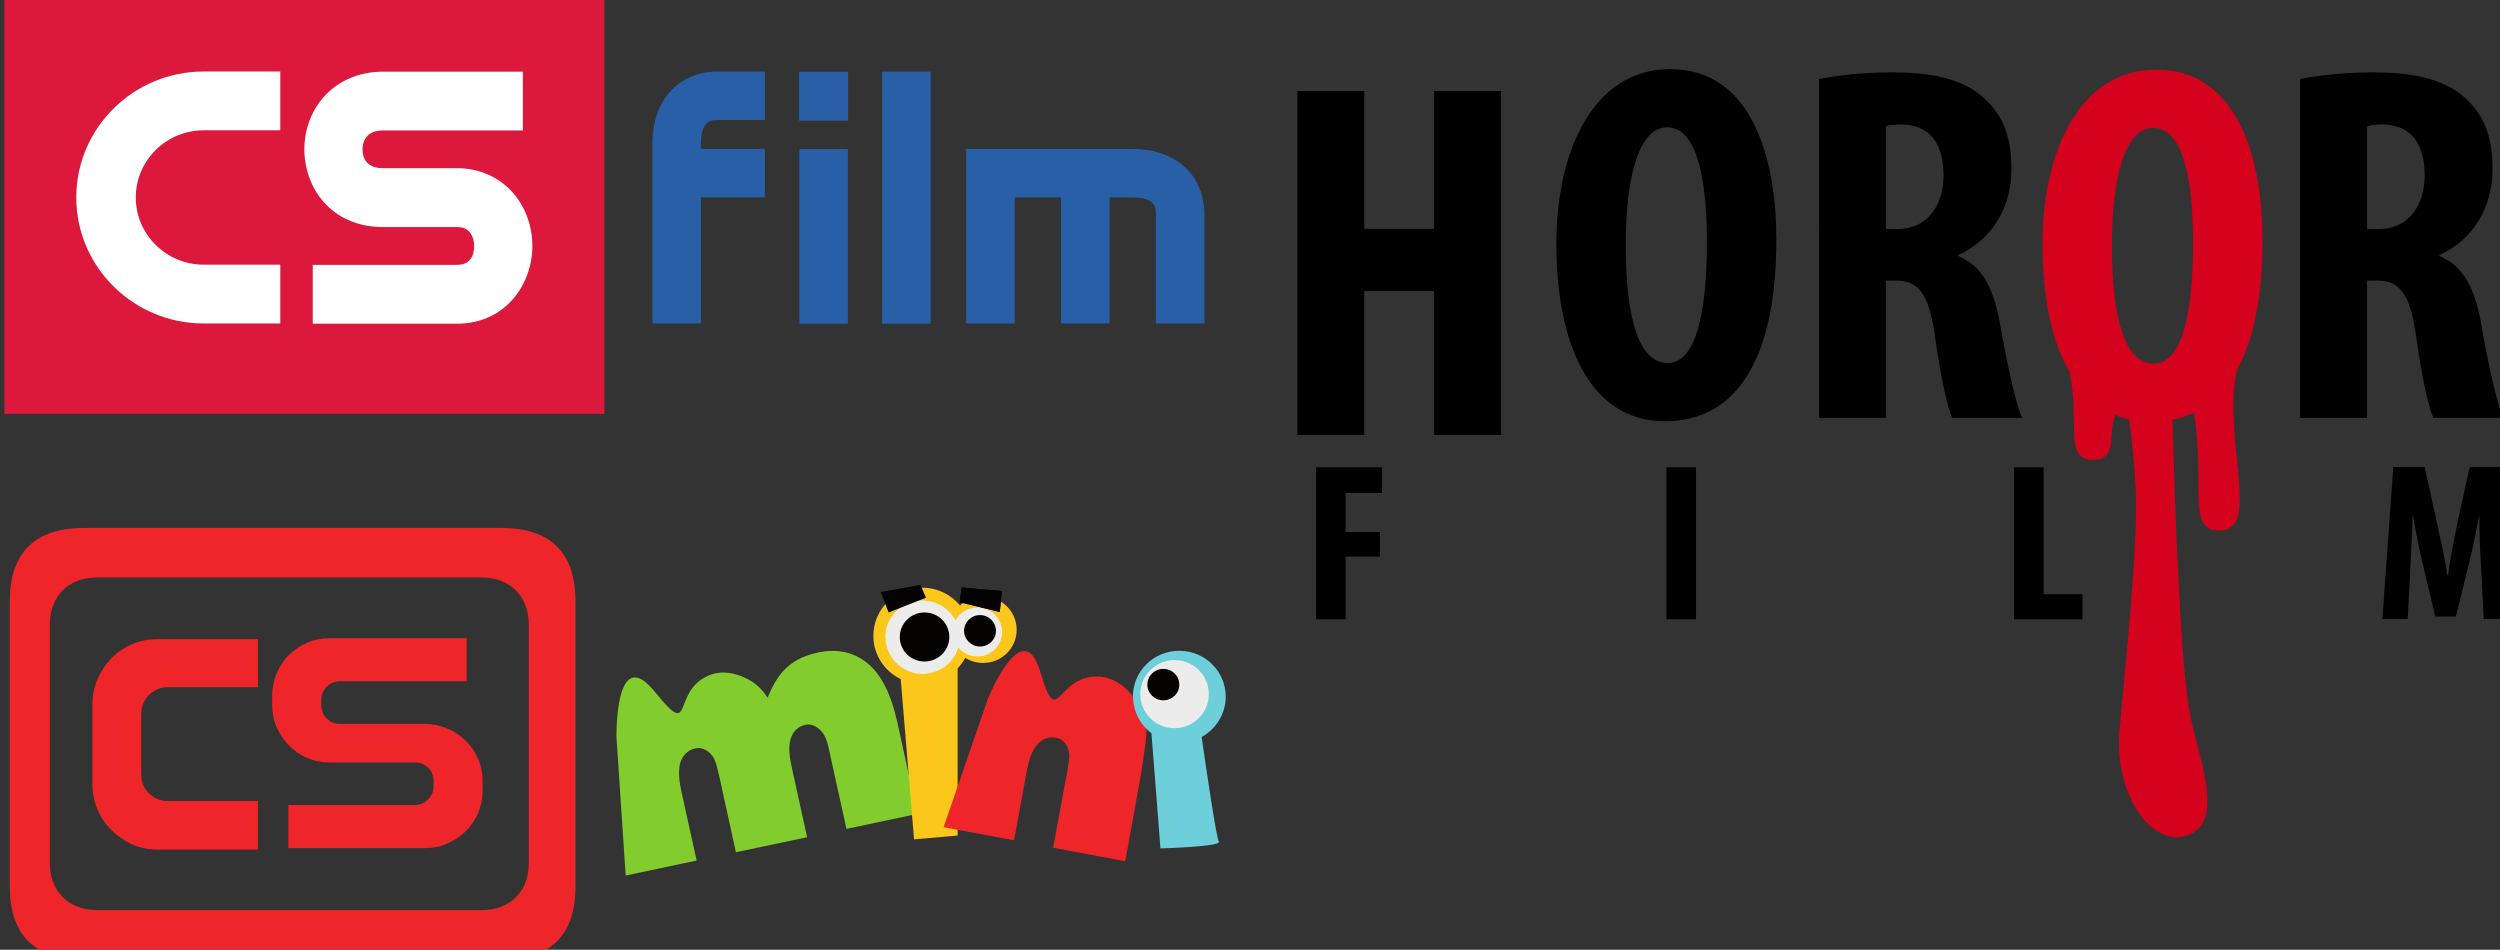 <svg id="d" width="11.582mm" height="4.4mm" version="1.1" viewBox="0 0 11.582 4.4" xmlns="http://www.w3.org/2000/svg">
 <rect x="0" y="0" width="11.582" height="4.4" fill="#333333" stroke="none"/>
 <defs id="e">
  <clipPath id="b">
   <path id="f" d="m18.444 443.34h15.305v8.301h-15.305z"/>
  </clipPath>
  <clipPath id="a">
   <path id="g" d="m18.444 444.73h15.305v5.511h-15.305z"/>
  </clipPath>
  <clipPath id="c">
   <path id="h" d="m228.4 305.86h12.664v8.227h-12.664z"/>
  </clipPath>
 </defs>
 <g id="i" transform="translate(-98.752 -96.966)">
  <g id="j" transform="matrix(1.103 0 0 1.103 -10.126 -10.394)" fill-rule="evenodd">
   <path id="k" d="m98.92 99.958c0-0.119 0.078-0.198 0.197-0.198h1.618c0.118 0 0.197 0.079 0.197 0.198v1.002c0 0.119-0.079 0.197-0.197 0.197h-1.618c-0.118 0-0.197-0.079-0.197-0.197zm-0.168-0.098v1.198c0 0.204 0.105 0.308 0.311 0.308h1.754c0.206 0 0.311-0.104 0.311-0.308v-1.198c0-0.204-0.105-0.308-0.311-0.308h-1.754c-0.206 0-0.311 0.104-0.311 0.308m1.344 0.155c-0.034 0-0.065 6e-3 -0.095 0.019-0.03 0.013-0.055 0.03-0.077 0.052-0.022 0.021-0.038 0.047-0.051 0.076-0.012 0.029-0.019 0.06-0.019 0.093v0.041c0 0.034 0.006 0.065 0.019 0.093 0.012 0.029 0.03 0.055 0.052 0.077 0.022 0.022 0.047 0.04 0.077 0.052 0.029 0.013 0.061 0.019 0.094 0.019h0.357c0.023 0 0.042 8e-3 0.057 0.023 0.015 0.015 0.022 0.034 0.022 0.055v0.02c0 0.022-7e-3 0.041-0.023 0.057-0.015 0.016-0.034 0.024-0.056 0.024h-0.531v0.181h0.573c0.034 0 0.065-6e-3 0.094-0.019 0.029-0.013 0.055-0.03 0.077-0.051 0.023-0.022 0.04-0.048 0.053-0.077 0.012-0.03 0.019-0.061 0.019-0.094v-0.041c0-0.032-6e-3 -0.064-0.019-0.093s-0.03-0.055-0.052-0.076c-0.022-0.022-0.048-0.039-0.078-0.052-0.029-0.012-0.061-0.019-0.094-0.019h-0.356c-0.022 0-0.041-7e-3 -0.056-0.023-0.015-0.015-0.023-0.034-0.023-0.057v-0.02c0-0.022 8e-3 -0.041 0.023-0.056 0.015-0.015 0.034-0.023 0.056-0.023h0.532v-0.181zm-0.723 4e-3c-0.038 0-0.074 7e-3 -0.107 0.021-0.033 0.014-0.062 0.034-0.087 0.059-0.024 0.025-0.044 0.054-0.058 0.087-0.014 0.033-0.022 0.068-0.022 0.106v0.336c0 0.038 0.007 0.074 0.022 0.108 0.014 0.033 0.034 0.062 0.059 0.086 0.024 0.024 0.053 0.044 0.086 0.059 0.033 0.015 0.069 0.022 0.107 0.022h0.421v-0.204h-0.379c-0.031 0-0.057-0.011-0.079-0.033-0.022-0.021-0.032-0.048-0.032-0.08v-0.252c0-0.032 0.011-0.058 0.032-0.08 0.022-0.022 0.048-0.033 0.079-0.033h0.379v-0.202z" fill="#ee2629"/>
   <path id="l" d="m101.3 100.43s-7e-3 -0.398 0.161-0.19c0.168 0.208 0.067-7e-4 0.226-0.068 0.056-0.024 0.109-0.01 0.15 8e-3 0.041 0.018 0.073 0.046 0.098 0.085 0.023-0.058 0.051-0.102 0.084-0.13 0.033-0.029 0.075-0.049 0.129-0.06 0.08-0.017 0.149-1e-3 0.206 0.045 0.058 0.047 0.099 0.129 0.125 0.245l0.085 0.388-0.298 0.063-0.075-0.341c-7e-3 -0.034-0.019-0.058-0.033-0.072-0.021-0.021-0.042-0.029-0.064-0.024-0.028 6e-3 -0.048 0.022-0.059 0.05-0.012 0.028-0.012 0.069 7.1e-4 0.126l0.065 0.296-0.299 0.063-0.071-0.324c-8e-3 -0.035-0.015-0.058-0.02-0.068-9e-3 -0.017-0.021-0.029-0.035-0.037-0.015-8e-3 -0.03-0.011-0.045-7e-3 -0.027 6e-3 -0.047 0.023-0.059 0.05-0.012 0.028-0.012 0.072 1e-3 0.131l0.064 0.29-0.298 0.063z" fill="#82cd2d"/>
   <path id="m" d="m102.55 100.86 0.183-0.016v-0.702c0.012-0.013 0.023-0.028 0.032-0.044 0.022 0.013 0.047 0.021 0.075 0.021 0.078 0 0.141-0.062 0.141-0.139 0-0.077-0.063-0.14-0.141-0.14-0.038 0-0.072 0.014-0.097 0.038-0.037-0.046-0.095-0.075-0.159-0.075-0.113 0-0.205 0.09-0.205 0.202 0 0.08 0.047 0.149 0.115 0.182z" fill="#fbc71a"/>
   <path id="n" d="m102.43 100.01c0 0.085 0.07 0.155 0.156 0.155 0.071 0 0.131-0.047 0.15-0.111 0.019 0.023 0.048 0.038 0.08 0.038 0.058 0 0.104-0.046 0.104-0.103 0-0.057-0.047-0.103-0.104-0.103-0.04 0-0.074 0.022-0.092 0.054-0.026-0.049-0.078-0.083-0.139-0.083-0.086 0-0.156 0.069-0.156 0.154" fill="#ececed"/>
   <path id="o" d="m102.49 100.01c0-0.057 0.047-0.103 0.104-0.103 0.058 0 0.104 0.046 0.104 0.103s-0.047 0.103-0.104 0.103c-0.058 0-0.104-0.046-0.104-0.103" fill="#050301"/>
   <path id="p" d="m102.76 99.984c0-0.036 0.03-0.066 0.067-0.066 0.037 0 0.067 0.03 0.067 0.066 0 0.037-0.03 0.066-0.067 0.066-0.037 0-0.067-0.03-0.067-0.066" fill="#050301"/>
   <path id="q" d="m102.41 99.821 0.033 0.086 0.157-0.062-0.023-0.054z" fill="#050301"/>
   <path id="r" d="m102.91 99.905 9e-3 -0.088-0.169-0.015-8e-3 0.062z" fill="#050301"/>
   <path id="s" d="m102.86 100.27s0.146-0.362 0.22-0.114c0.075 0.25 0.062 0.023 0.235 0.02 0.061-1e-3 0.105 0.031 0.136 0.062 0.031 0.031 0.051 0.069 0.059 0.114 0.044-0.045-9e-3 0.247-0.019 0.303l-0.054 0.297-0.303-0.057 0.06-0.322c6e-3 -0.035 9e-3 -0.058 8e-3 -0.07-2e-3 -0.018-7e-3 -0.034-0.018-0.047-0.01-0.012-0.023-0.021-0.039-0.023-0.027-5e-3 -0.051 3e-3 -0.073 0.024-0.022 0.021-0.039 0.061-0.049 0.119l-0.053 0.288-0.296-0.055z" fill="#ee2629"/>
   <path id="t" d="m103.47 100.26c0 0.063 0.03 0.119 0.077 0.154l0.038 0.484s0.26-7e-3 0.245-0.029c-0.01-0.015-0.05-0.285-0.072-0.439 0.06-0.033 0.101-0.097 0.101-0.169 0-0.107-0.087-0.193-0.195-0.193-0.108 0-0.195 0.086-0.195 0.193" fill="#6dcfda"/>
   <path id="u" d="m103.5 100.25c0-0.079 0.065-0.143 0.144-0.143 0.08 0 0.144 0.064 0.144 0.143 0 0.079-0.065 0.143-0.144 0.143-0.08 0-0.144-0.064-0.144-0.143" fill="#ececed"/>
   <path id="v" d="m103.53 100.21c0-0.037 0.03-0.066 0.067-0.066 0.037 0 0.067 0.029 0.067 0.066s-0.03 0.066-0.067 0.066c-0.037 0-0.067-0.029-0.067-0.066" fill="#050301"/>
   <path id="w" d="m102.91 99.905 9e-3 -0.088-0.169-0.015-8e-3 0.062z" fill="#050301"/>
  </g>
  <g id="x" transform="matrix(1.029 0 0 1.029 38.538 31.957)">
   <g id="y" transform="matrix(.353 0 0 -.353 52.026 222.03)">
    <g id="z" clip-path="url(#b)">
     <path id="aa" d="m18.443 444.73h7.654v5.511h-7.654z" fill="#dc183c"/>
    </g>
   </g>
   <g id="ab" transform="matrix(.353 0 0 -.353 52.026 222.03)">
    <g id="ac" clip-path="url(#a)">
     <g id="ad" transform="translate(19.361 447.49)">
      <path id="ae" d="m0 0c0-0.886 0.73-1.607 1.626-1.607h0.976v0.75h-0.976c-0.478 0-0.867 0.385-0.867 0.857 0 0.473 0.389 0.857 0.867 0.857h0.976v0.75h-0.976c-0.896 0-1.626-0.72-1.626-1.607" fill="#fff"/>
     </g>
     <g id="af" transform="translate(24.939 447.54)">
      <path id="ag" d="m0 0c-0.178 0.209-0.436 0.324-0.727 0.324h-0.939c-0.227 0-0.261 0.15-0.261 0.24 0 0.066 0.021 0.128 0.06 0.169 0.043 0.048 0.111 0.072 0.201 0.072h1.784v0.75h-1.784c-0.297 0-0.563-0.111-0.747-0.313-0.165-0.181-0.256-0.422-0.256-0.678 0-0.492 0.344-0.991 1.003-0.991h0.939c0.076 0 0.128-0.02 0.165-0.063s0.059-0.109 0.059-0.18c0-0.089-0.029-0.239-0.217-0.239h-1.842v-0.75h1.842c0.623 0 0.959 0.51 0.959 0.989 0 0.252-0.085 0.49-0.239 0.67" fill="#fff"/>
     </g>
     <g id="ah" transform="translate(26.709 448.17)">
      <path id="ai" d="m0 0v-2.287h0.619v1.608h0.815v0.619h-0.815v0.06c0 0.308 0.13 0.308 0.226 0.308h0.589v0.619h-0.589c-0.513 0-0.845-0.363-0.845-0.927" fill="#295fa7"/>
     </g>
     <path id="aj" d="m28.583 445.88h0.619v2.227h-0.619z" fill="#295fa7"/>
     <path id="ak" d="m29.639 445.88h0.619v3.215h-0.619z" fill="#295fa7"/>
     <g id="al" transform="translate(32.823 448.11)">
      <path id="am" d="m0 0h-2.112v-2.227h0.619v1.608h0.591v-1.608h0.619v1.608h0.283c0.308 0 0.308-0.13 0.308-0.226v-1.382h0.619v1.383c0 0.513-0.364 0.844-0.927 0.844" fill="#295fa7"/>
     </g>
     <path id="an" d="m28.581 448.47h0.624v0.624h-0.624z" fill="#295fa7"/>
    </g>
   </g>
  </g>
  <g id="ao" transform="matrix(1.243 0 0 1.243 -26.163 -26.962)">
   <g id="ap" transform="matrix(.353 0 0 -.353 105.84 100.04)">
    <path id="aq" d="m0 0v-1.455h-0.738v1.455h-0.706v-3.632h0.706v1.52h0.738v-1.52h0.706v3.632z"/>
   </g>
   <g id="ar" transform="matrix(.353 0 0 -.353 24.757 210.83)">
    <g id="as" clip-path="url(#c)">
     <g id="at" transform="translate(233.31 312.29)">
      <path id="au" d="m0 0c0-1.369-0.485-1.924-1.175-1.924-0.824 0-1.148 0.873-1.148 1.87 0 0.992 0.394 1.848 1.202 1.848 0.873 0 1.121-0.964 1.121-1.794m-1.59-0.065c0-0.824 0.157-1.244 0.442-1.244 0.302 0 0.415 0.538 0.415 1.277 0 0.636-0.097 1.212-0.42 1.212-0.28 0-0.437-0.463-0.437-1.245"/>
     </g>
     <g id="av" transform="translate(233.76 313.98)">
      <path id="aw" d="m0 0c0.221 0.043 0.501 0.07 0.771 0.07 0.388 0 0.738-0.059 0.969-0.269 0.222-0.2 0.292-0.442 0.292-0.755 0-0.388-0.194-0.738-0.561-0.905v-0.011c0.248-0.102 0.372-0.328 0.442-0.722 0.07-0.404 0.167-0.851 0.232-0.986h-0.739c-0.048 0.102-0.129 0.469-0.183 0.873-0.064 0.447-0.177 0.576-0.409 0.576h-0.108v-1.449h-0.706zm0.706-1.584h0.129c0.307 0 0.48 0.248 0.48 0.566 0 0.312-0.124 0.528-0.436 0.538-0.065 0-0.135-5e-3 -0.173-0.021z"/>
     </g>
     <g id="ax" transform="translate(238.84 313.98)">
      <path id="ay" d="m0 0c0.221 0.043 0.501 0.07 0.771 0.07 0.388 0 0.738-0.059 0.97-0.269 0.221-0.2 0.291-0.442 0.291-0.755 0-0.388-0.194-0.738-0.561-0.905v-0.011c0.248-0.102 0.372-0.328 0.442-0.722 0.07-0.404 0.167-0.851 0.232-0.986h-0.738c-0.049 0.102-0.13 0.469-0.184 0.873-0.064 0.447-0.177 0.576-0.409 0.576h-0.108v-1.449h-0.706zm0.706-1.584h0.129c0.308 0 0.48 0.248 0.48 0.566 0 0.312-0.124 0.528-0.436 0.538-0.065 0-0.135-5e-3 -0.173-0.021z"/>
     </g>
     <g id="az" transform="translate(228.45 309.88)">
      <path id="ba" d="m0 0h0.697v-0.271h-0.385v-0.412h0.362v-0.26h-0.362v-0.662h-0.312z"/>
     </g>
     <path id="bb" d="m232.15 309.88h0.312v-1.605h-0.312z"/>
     <g id="bc" transform="translate(235.82 309.88)">
      <path id="bd" d="m0 0h0.312v-1.34h0.41v-0.265h-0.722z"/>
     </g>
     <g id="be" transform="translate(240.75 308.84)">
      <path id="bf" d="m0 0c-0.01 0.152-0.019 0.359-0.017 0.531h-4e-3c-0.029-0.172-0.072-0.369-0.103-0.493l-0.141-0.574h-0.218l-0.134 0.565c-0.031 0.128-0.074 0.328-0.1 0.502h-5e-3c-4e-3 -0.174-0.016-0.376-0.023-0.536l-0.029-0.557h-0.267l0.115 1.605h0.331l0.128-0.581c0.043-0.203 0.084-0.381 0.112-0.562h7e-3c0.024 0.179 0.06 0.359 0.1 0.562l0.129 0.581h0.328l0.098-1.605h-0.278z"/>
     </g>
     <g id="bg" transform="translate(238.17 310.9)">
      <path id="bh" d="m0 0c0.173 0.31 0.273 0.763 0.273 1.383 0 0.83-0.248 1.795-1.121 1.795-0.808 0-1.202-0.857-1.202-1.849 0-0.517 0.087-1 0.286-1.346 0.113-0.511-0.069-0.933 0.256-0.925 0.255 5e-3 0.145 0.279 0.227 0.475 0.046-0.02 0.095-0.036 0.146-0.048 0.026-0.188 0.055-0.452 0.07-0.745 0.029-0.579-0.115-1.88-0.173-2.545-0.058-0.666 0.347-1.244 0.723-1.1 0.376 0.145 0.145 0.723 0.029 1.244-0.103 0.465-0.161 2.08-0.192 3.142 0.079 0.016 0.155 0.041 0.227 0.075 0.128-0.781-0.095-1.284 0.306-1.241 0.388 0.041-2e-3 0.987 0.145 1.685m-0.875 0.074c-0.285 0-0.442 0.42-0.442 1.245 0 0.781 0.157 1.245 0.437 1.245 0.323 0 0.42-0.577 0.42-1.213 0-0.738-0.113-1.277-0.415-1.277" fill="#d4021d"/>
     </g>
    </g>
   </g>
  </g>
 </g>
</svg>
